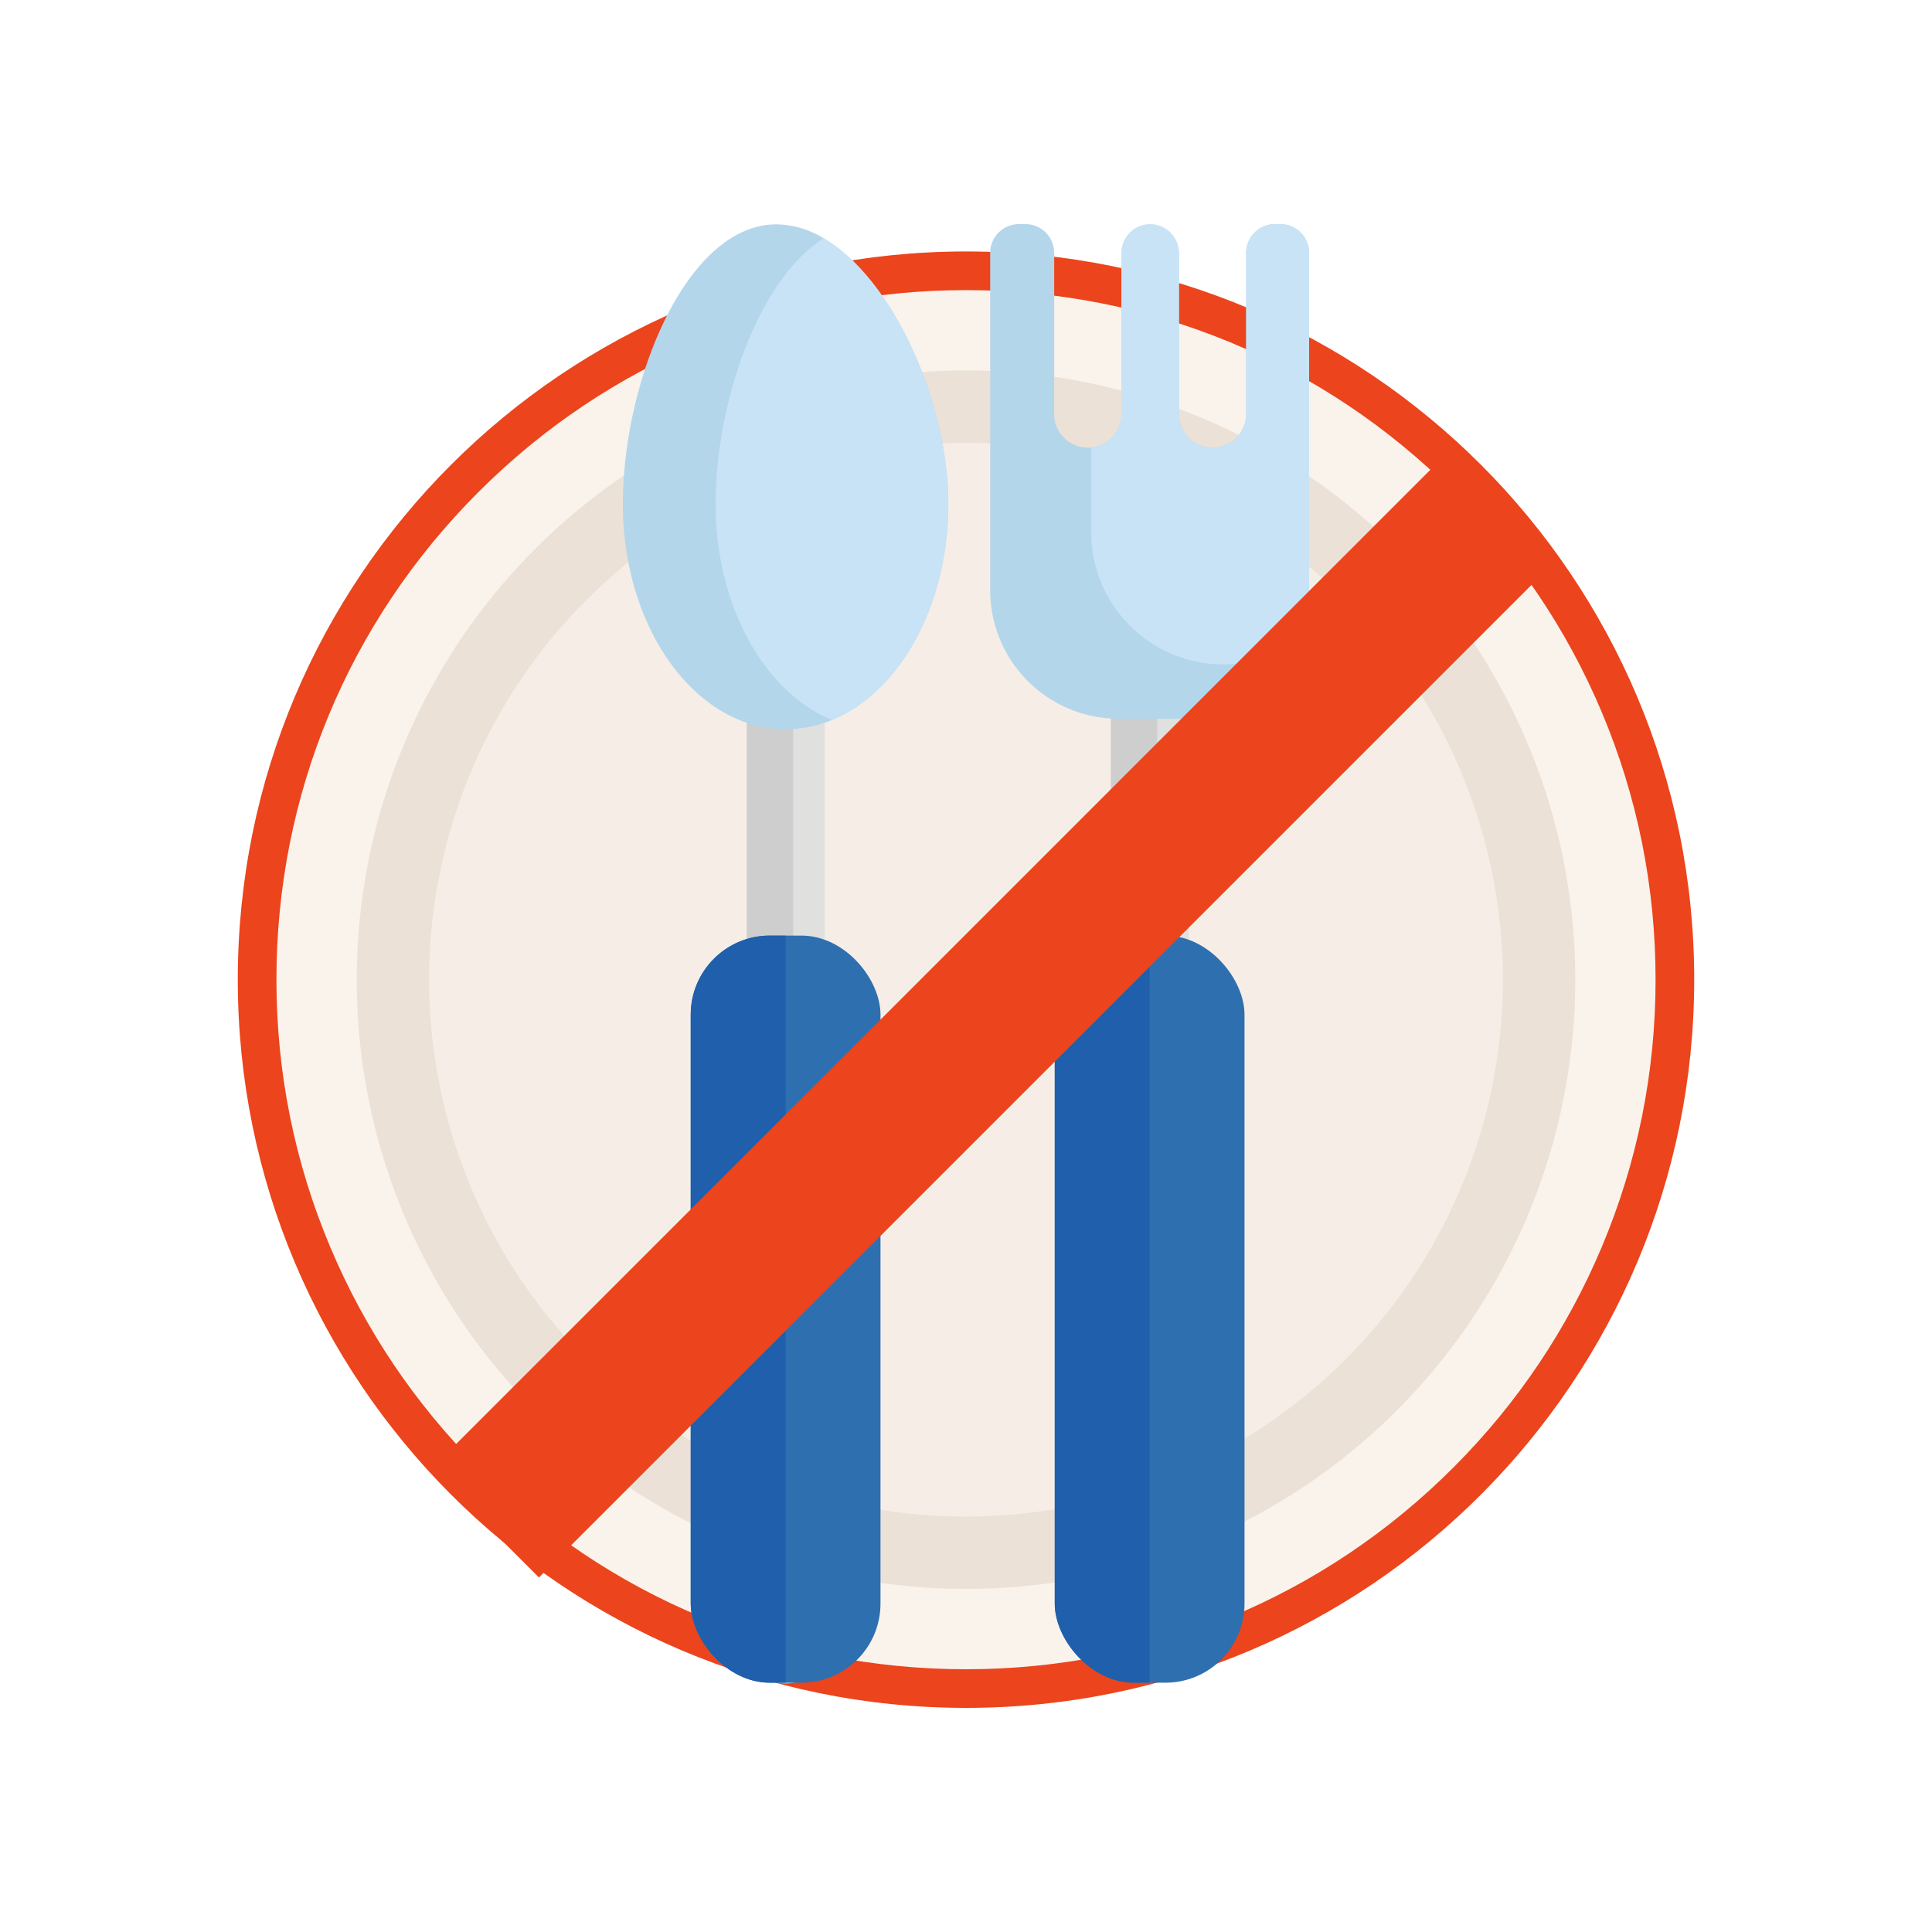<svg xmlns="http://www.w3.org/2000/svg" xmlns:xlink="http://www.w3.org/1999/xlink" width="50" height="50" viewBox="0 0 50 50">
  <defs>
    <clipPath id="clip-path">
      <rect id="사각형_2195" data-name="사각형 2195" width="2.456" height="19.405" fill="none"/>
    </clipPath>
    <clipPath id="clip-path-3">
      <path id="패스_1643" data-name="패스 1643" d="M686.457,555.52a18.809,18.809,0,1,1-18.808-18.664A18.735,18.735,0,0,1,686.457,555.52Z" transform="translate(-648.84 -536.856)" fill="none"/>
    </clipPath>
  </defs>
  <g id="그룹_1667" data-name="그룹 1667" transform="translate(-642.686 -529.984)">
    <rect id="사각형_2192" data-name="사각형 2192" width="50" height="50" transform="translate(642.686 529.984)" fill="#fff"/>
    <g id="그룹_1666" data-name="그룹 1666" transform="translate(648.84 535.784)">
      <g id="패스_1632" data-name="패스 1632" transform="translate(-648.84 -535.784)" fill="#f9f3ec" stroke-miterlimit="10">
        <path d="M 667.686 573.684 C 662.775 573.684 658.162 571.771 654.698 568.296 C 653.017 566.61 651.698 564.647 650.776 562.462 C 649.823 560.204 649.34 557.807 649.34 555.338 C 649.34 552.861 649.825 550.459 650.782 548.197 C 651.706 546.013 653.029 544.051 654.714 542.366 C 656.399 540.68 658.361 539.358 660.545 538.434 C 662.807 537.477 665.209 536.992 667.686 536.992 C 672.592 536.992 677.201 538.903 680.666 542.372 C 682.349 544.057 683.67 546.019 684.593 548.204 C 685.548 550.464 686.032 552.864 686.032 555.338 C 686.032 557.802 685.55 560.195 684.6 562.452 C 683.68 564.637 682.362 566.6 680.683 568.287 C 677.22 571.767 672.604 573.684 667.686 573.684 Z" stroke="none"/>
        <path d="M 667.686 537.492 C 662.919 537.492 658.438 539.348 655.067 542.719 C 651.696 546.09 649.84 550.571 649.84 555.338 C 649.84 557.74 650.31 560.071 651.237 562.268 C 652.133 564.393 653.417 566.303 655.052 567.943 C 658.422 571.323 662.909 573.184 667.686 573.184 C 672.47 573.184 676.96 571.32 680.329 567.934 C 681.962 566.293 683.244 564.383 684.139 562.258 C 685.063 560.063 685.532 557.735 685.532 555.338 C 685.532 552.932 685.061 550.597 684.133 548.399 C 683.235 546.274 681.949 544.365 680.312 542.725 C 676.942 539.35 672.458 537.492 667.686 537.492 M 667.686 536.492 C 678.114 536.492 686.532 544.947 686.532 555.338 C 686.532 565.68 678.163 574.184 667.686 574.184 C 657.236 574.184 648.84 565.706 648.84 555.338 C 648.84 544.93 657.278 536.492 667.686 536.492 Z" stroke="none" fill="#ec441c"/>
      </g>
      <path id="패스_1633" data-name="패스 1633" d="M683.453,555.338a15.767,15.767,0,1,1-15.767-15.767A15.765,15.765,0,0,1,683.453,555.338Z" transform="translate(-648.84 -535.784)" fill="#ebe1d6"/>
      <path id="패스_1634" data-name="패스 1634" d="M681.58,555.338a13.894,13.894,0,1,1-13.894-13.894A13.893,13.893,0,0,1,681.58,555.338Z" transform="translate(-648.84 -535.784)" fill="#f6eee6"/>
      <path id="패스_1635" data-name="패스 1635" d="M664.026,573.1a1.672,1.672,0,0,1-.408.3,1.273,1.273,0,0,1-.6.152h0a1.422,1.422,0,0,1-1.006-.456,3.447,3.447,0,0,1-.821-2.621l.637-9.49q.184-2.754.184-5.519v-8.411h2.015v8.417q0,2.757.184,5.509l.635,9.494A3.456,3.456,0,0,1,664.026,573.1Z" transform="translate(-648.84 -535.784)" fill="#cecece"/>
      <path id="패스_1636" data-name="패스 1636" d="M664.026,573.1a1.672,1.672,0,0,1-.408.3,1.724,1.724,0,0,1-.406-.3,3.447,3.447,0,0,1-.821-2.621l.636-9.49q.185-2.754.185-5.519v-8.411h.814v8.417q0,2.757.184,5.509l.635,9.494A3.456,3.456,0,0,1,664.026,573.1Z" transform="translate(-648.84 -535.784)" fill="#e0e0df"/>
      <path id="패스_1637" data-name="패스 1637" d="M667.229,543.032c0,2.641-1.27,4.871-3.011,5.585a3.146,3.146,0,0,1-1.2.24c-2.326,0-4.212-2.607-4.212-5.825s1.65-7.242,3.976-7.242a2.4,2.4,0,0,1,1.22.361C665.8,537.208,667.229,540.393,667.229,543.032Z" transform="translate(-648.84 -535.784)" fill="#b4d6eb"/>
      <path id="패스_1638" data-name="패스 1638" d="M667.229,543.032c0,2.641-1.27,4.871-3.011,5.585-1.741-.714-3.011-2.944-3.011-5.585s1.111-5.824,2.8-6.881C665.8,537.208,667.229,540.393,667.229,543.032Z" transform="translate(-648.84 -535.784)" fill="#c9e3f6"/>
      <path id="패스_1639" data-name="패스 1639" d="M673.447,573.075a1.667,1.667,0,0,1-.407.3,1.279,1.279,0,0,1-.6.152h0a1.419,1.419,0,0,1-1.006-.456,3.443,3.443,0,0,1-.822-2.621l.637-9.49q.184-2.754.185-5.519v-8.411h2.014v8.417q0,2.757.184,5.509l.636,9.494A3.46,3.46,0,0,1,673.447,573.075Z" transform="translate(-648.84 -535.784)" fill="#cecece"/>
      <path id="패스_1640" data-name="패스 1640" d="M673.447,573.075a1.667,1.667,0,0,1-.407.3,1.708,1.708,0,0,1-.407-.3,3.447,3.447,0,0,1-.821-2.621l.636-9.49q.184-2.754.185-5.519v-8.411h.814v8.417q0,2.757.184,5.509l.636,9.494A3.46,3.46,0,0,1,673.447,573.075Z" transform="translate(-648.84 -535.784)" fill="#e0e0df"/>
      <path id="패스_1641" data-name="패스 1641" d="M676.566,536.528v8.731a3.323,3.323,0,0,1-3.327,3.327h-1.6a3.326,3.326,0,0,1-3.327-3.327v-8.731a.744.744,0,0,1,.743-.744h.169a.744.744,0,0,1,.744.744v4.17a.87.87,0,0,0,.87.87.888.888,0,0,0,.089-.005.868.868,0,0,0,.781-.865v-4.17a.745.745,0,0,1,1.489,0v4.17a.87.87,0,0,0,.87.87h0a.871.871,0,0,0,.87-.87v-4.17a.744.744,0,0,1,.743-.744h.141A.745.745,0,0,1,676.566,536.528Z" transform="translate(-648.84 -535.784)" fill="#b4d6eb"/>
      <path id="패스_1642" data-name="패스 1642" d="M676.566,536.528v8.731a3.325,3.325,0,0,1-.266,1.307,3.421,3.421,0,0,1-5.373-2.813v-2.19a.868.868,0,0,0,.781-.865v-4.17a.745.745,0,0,1,.745-.744.746.746,0,0,1,.744.744v4.17a.87.87,0,0,0,.87.87h0a.871.871,0,0,0,.87-.87v-4.17a.744.744,0,0,1,.743-.744h.141A.745.745,0,0,1,676.566,536.528Z" transform="translate(-648.84 -535.784)" fill="#c9e3f6"/>
      <g id="그룹_1660" data-name="그룹 1660" transform="translate(11.722 18.413)">
        <rect id="사각형_2193" data-name="사각형 2193" width="4.911" height="19.335" rx="2.046" fill="#2e6fb0"/>
        <g id="그룹_1659" data-name="그룹 1659">
          <g id="그룹_1658" data-name="그룹 1658" clip-path="url(#clip-path)">
            <rect id="사각형_2194" data-name="사각형 2194" width="4.911" height="19.335" rx="2.046" fill="#205fab"/>
          </g>
        </g>
      </g>
      <g id="그룹_1663" data-name="그룹 1663" transform="translate(21.143 18.413)">
        <rect id="사각형_2196" data-name="사각형 2196" width="4.911" height="19.335" rx="2.046" fill="#2e6fb0"/>
        <g id="그룹_1662" data-name="그룹 1662">
          <g id="그룹_1661" data-name="그룹 1661" clip-path="url(#clip-path)">
            <rect id="사각형_2197" data-name="사각형 2197" width="4.911" height="19.335" rx="2.046" fill="#205fab"/>
          </g>
        </g>
      </g>
      <g id="그룹_1665" data-name="그룹 1665" transform="translate(0 1.072)">
        <g id="그룹_1664" data-name="그룹 1664" clip-path="url(#clip-path-3)">
          <rect id="사각형_2199" data-name="사각형 2199" width="39.799" height="3.958" transform="translate(4.995 31.154) rotate(-45)" fill="#ec441c"/>
        </g>
      </g>
    </g>
  </g>
</svg>

